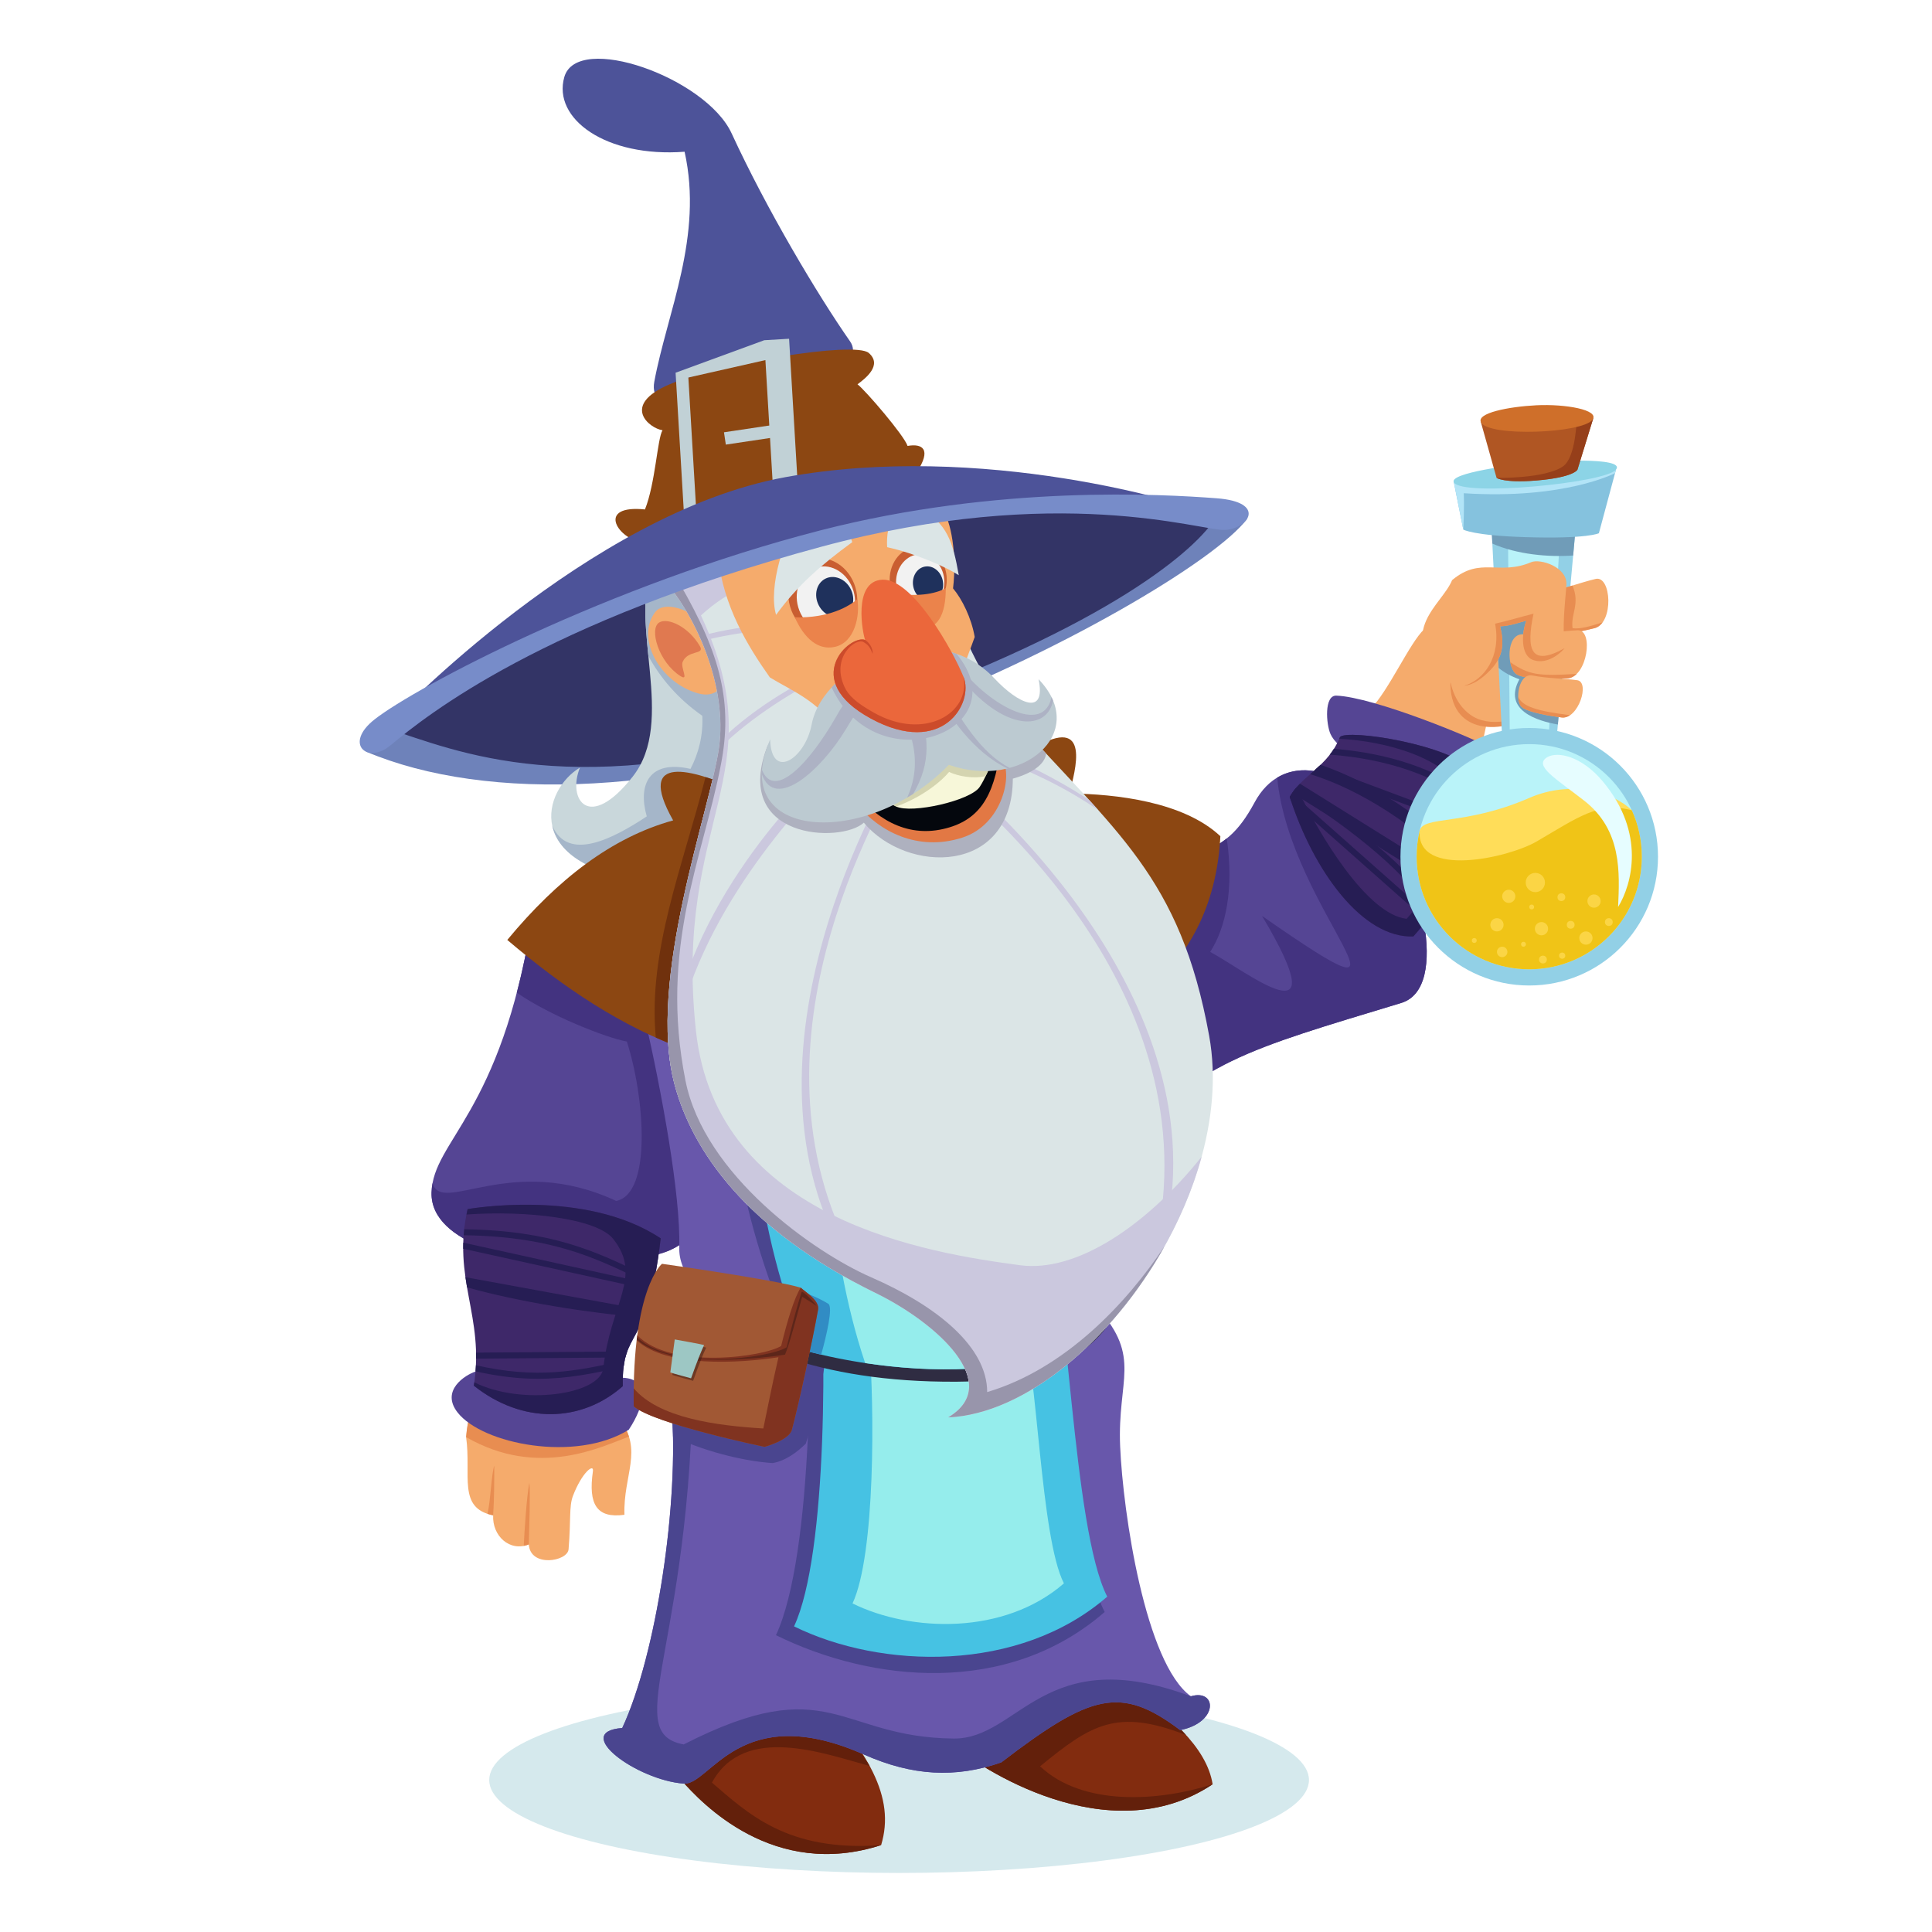 <?xml version="1.0" encoding="UTF-8"?>
<svg xmlns="http://www.w3.org/2000/svg" xmlns:xlink="http://www.w3.org/1999/xlink" version="1.1" id="character" x="0px" y="0px" viewBox="0 0 512 512" xml:space="preserve" width="512" height="512">
<g>
	<polygon fill="none" points="401.587,408.45 114.638,417.255 72.611,167.692 385.206,183.496  "/>
	<ellipse fill="#D5E9ED" cx="238.268" cy="471.723" rx="108.623" ry="24.629"/>
	<path fill="#333466" d="M102.13,195.622c0,0,37.888,26.78,131.759-6.978c61.34-22.059,89.519-45.678,89.519-52.683   C293.444,132.472,200.913,125.305,102.13,195.622z"/>
	<path fill="#6E82BA" d="M232.448,187.712c61.487-22.015,84.717-42.044,89.944-50.848c4.093-1.419,6.864-3.861,8.071,0.674   c-8.079,10.898-50.258,36.111-95.981,53.111c-54.458,20.248-105.442,22.107-137.457,8.548c-0.835-4.353,1.399-7.56,8.867-5.049   C126.362,201.03,160.623,213.429,232.448,187.712z"/>
	<g>
		<path fill="#C9D7DB" d="M172.965,149.04c-6.518,16.631,6.336,41.974-5.28,56.757c-11.615,14.783-17.423,6.072-13.991-2.376    c-9.767,5.808-15.575,25.871,17.687,30.094s32.511-44.662,30.26-55.173C195.14,147.984,172.965,149.04,172.965,149.04z"/>
		<path fill="#A5B6C9" d="M180.745,150.458c-3.478,0.084-6.356,0.235-8.391,0.369c-2.062,6.813-1.337,14.883-0.532,23.018    c3.075,5.663,7.778,11.324,14.298,15.849c0.25,5.176-0.967,9.916-3.133,14.073c-10.92-2.49-14.014,4.137-11.586,12.586    c-9.014,5.962-20.87,12.144-25.049,2.442c1.352,6.364,8.161,12.579,25.029,14.721c33.262,4.224,32.511-44.662,30.26-55.173    C197.657,159.738,187.791,152.939,180.745,150.458z"/>
	</g>
	<g>
		<path fill="#F5AB6C" d="M140.139,409.284c0.401,6.2,10.27,4.534,10.539,1.292c0.648-7.786,0.096-11.358,1.154-14.13    c2.373-6.222,5.614-8.762,5.293-6.529c-1.255,8.723,0.989,12.534,8.359,11.515c-0.348-10.495,5.037-17.129-1.234-25.21    c-7.365-17.649-33.052-20.438-37.917-6.853c-1.604,4.48-2.413,6.844-2.807,11.498c1.422,10.083-2.34,18.795,7.163,20.708    C130.425,407.053,135.095,411.326,140.139,409.284z"/>
		<path fill="#E88D51" d="M140.292,392.93c-0.723,3.552-1.325,13.048-1.495,16.738c0.443-0.085,0.89-0.201,1.342-0.384    C140.226,405.634,140.589,394.943,140.292,392.93z"/>
		<path fill="#E88D51" d="M130.689,401.575L130.689,401.575c0.298-4.298,0.297-9.734,0.297-13.199    c-0.772,2.497-0.921,8.735-1.78,12.807C129.662,401.334,130.152,401.467,130.689,401.575z"/>
		<path fill="#E88D51" d="M164.25,376.222c-7.365-17.649-33.052-20.438-37.917-6.853c-1.603,4.475-2.411,6.839-2.806,11.482    c19.277,11.087,36.03,2.451,43.152-0.143C166.211,379.24,165.442,377.757,164.25,376.222z"/>
		<path fill="#554594" d="M140.951,243.824c-8.249,51.464-26.191,58.341-26.587,72.201c-0.396,13.859,24.938,19.231,38.302,18.539    c26.212-1.357,25.79-1.98,36.792-13.463c0-20.987-7.983-37.131-11.881-72.86C175.028,224.863,140.951,243.824,140.951,243.824z"/>
		<path fill="#433380" d="M140.951,243.824c-1.162,7.253-2.518,13.619-3.989,19.245c8.598,6.022,23.767,12,29.157,12.948    c4.729,14.651,6.69,40.374-2.823,42.24c-27.773-12.937-46.235,3.854-48.668-4.707c-0.149,0.807-0.24,1.627-0.264,2.474    c-0.396,13.859,24.938,19.231,38.302,18.539c26.212-1.357,25.79-1.98,36.792-13.463c0-20.987-7.983-37.131-11.881-72.86    C175.028,224.863,140.951,243.824,140.951,243.824z"/>
		<path fill="#554594" d="M126.025,363.472c-2.76,0.909-9.338,5.035-4.74,10.875c6.6,8.382,31.294,13.265,45.339,4.554    c4.422-6.666,5.585-13.442-1.548-13.785C158.045,364.777,126.025,363.472,126.025,363.472z"/>
		<path fill="#3E2869" d="M165.04,367.351c-0.264-15.971,6.488-8.549,10.051-39.171c-20.038-13.357-51.173-7.749-51.173-7.749    c-4.222,18.547,4.56,28.309,1.656,46.788C138.51,377.485,154.073,377.022,165.04,367.351z"/>
		<path fill="#261D54" d="M175.092,328.18c-20.038-13.357-51.173-7.749-51.173-7.749c-0.11,0.484-0.207,0.959-0.299,1.431    c16.013-1.149,34.545,1.056,38.847,6.424c7.981,9.958-0.716,17.147-2.574,34.252c-0.776,7.15-21.744,10.007-34.193,3.79    c-0.041,0.297-0.077,0.59-0.125,0.891c12.935,10.265,28.499,9.802,39.466,0.132C164.776,351.38,171.528,358.802,175.092,328.18z"/>
		<path fill="#261D54" d="M169.934,337.437c-12.135-5.804-23.707-11.336-46.914-11.671c0,0.001,0,0.002,0,0.004    c-0.059,0.534-0.107,1.061-0.145,1.582c22.961,0.318,34.392,5.782,46.376,11.514c0.878,0.42,1.765,0.844,2.663,1.269    l-49.138-10.818c-0.016,0.545-0.023,1.085-0.02,1.617l50.026,11.014c0.085-0.353,0.168-0.727,0.252-1.102    c0.026-0.116,0.052-0.228,0.078-0.346c0.1-0.457,0.198-0.928,0.297-1.412c0-0.001,0-0.002,0-0.002    C172.234,338.534,171.074,337.982,169.934,337.437z"/>
		<path fill="#261D54" d="M123.347,338.468c0.129,0.906,0.272,1.804,0.425,2.697c13.519,3.805,32.278,6.837,46.778,7.979    c0.236-0.589,0.472-1.224,0.708-1.909L123.347,338.468z"/>
		<g>
			<path fill="#261D54" d="M126.12,361.806c-0.024,0.531-0.058,1.07-0.101,1.616c6.253,1.398,11.612,1.97,16.594,1.97     c7.794,0,14.685-1.399,22.659-3.207c0.077-0.605,0.17-1.166,0.28-1.688C152.335,363.505,142.237,365.436,126.12,361.806z"/>
			<path fill="#261D54" d="M165.731,359.735c0.146-0.566,0.311-1.091,0.494-1.588l-40.067,0.316c0.012,0.522,0.015,1.05,0.01,1.584     L165.731,359.735z"/>
		</g>
	</g>
	<g>
		<path fill="#822C0F" d="M180.499,471.688c5.512,6.269,24.509,26.476,53.009,17.29c3.866-12.8-3.388-24.737-18.676-41.494    C206.654,438.52,183.274,465.932,180.499,471.688z"/>
		<path fill="#63200B" d="M188.665,472.417c8.53-15.676,29.6-7.725,41.812-4.411c-3.316-5.262-9.868-14.19-15.644-20.521    c-8.179-8.964-31.559,18.447-34.334,24.203c5.512,6.269,24.509,26.476,53.009,17.29    C208.546,490.832,198.07,480.406,188.665,472.417z"/>
	</g>
	<g>
		<path fill="#822C0F" d="M252.679,462.53c6.29,5.489,40.963,28.799,68.682,10.32c-1.554-9.89-11.879-18.908-24.332-26.951    C286.835,439.315,254.671,456.459,252.679,462.53z"/>
		<path fill="#63200B" d="M321.36,472.85c-14.255,4.554-34.341,5.93-45.735-4.752c13.562-11.113,20.341-15.425,38.681-8.301    c-4.44-4.906-10.54-9.546-17.278-13.898c-10.194-6.584-42.357,10.56-44.35,16.631C258.968,468.019,293.642,491.329,321.36,472.85z    "/>
	</g>
	<g>
		<path fill="#F5AB6C" d="M173.648,162.201c-5.28,6.909,1.155,18.677,11.351,21.548c9.068,2.553,9.526-11.186,3.668-16.954    C182.809,161.026,175.923,159.224,173.648,162.201z"/>
		<path fill="#E07950" d="M174.701,164.961c2.319-1.395,7.817,1.165,10.793,6.305c1.353,2.337-3.198,0.867-4.589,4.162    c-0.621,1.473,1.808,5.257-0.606,3.722C174.558,175.498,171.955,166.613,174.701,164.961z"/>
	</g>
	<g>
		<path fill="#6857AB" d="M265.341,467.057c23.828-18.223,31.67-20.426,47.427-8.555c10.249-2.05,9.736-11.017,2.818-8.968    c-12.042-8.711-17.967-48.478-18.736-66.221c-0.769-17.743,5.765-23.508-5.893-36.575c-9.893-11.089-82.501-19.729-95.825-8.968    c-13.323,10.761-18.256,21.493-17.166,34.717c2.122,25.75-4.099,66.232-13.067,85.448c-13.579,1.025,3.859,13.804,16.289,14.742    c7.015,0.53,14.781-22.335,47.797-7.696C241.757,470.644,253.198,471.287,265.341,467.057z"/>
		<path fill="#4A458F" d="M252.737,460.731c-30.598-0.285-32.785-18.232-71.549,1.561c-17.613-3.267,3.524-27.479,2.413-107.418    c-0.026-1.889-0.268-3.137-0.685-3.836c-4.098,6.624-5.597,13.597-4.95,21.451c2.122,25.75-4.099,66.232-13.067,85.448    c-13.579,1.025,3.859,13.804,16.289,14.742c7.015,0.53,14.781-22.335,47.797-7.696c12.772,5.663,24.212,6.306,36.355,2.075    c23.828-18.223,31.67-20.426,47.427-8.555c10.249-2.05,9.736-11.017,2.818-8.968C276.566,435.004,270.1,460.892,252.737,460.731z"/>
		<path fill="#4A458F" d="M205.638,433.339c9.897-21.209,10.045-81.722,7.704-110.142c38.588-16.078,47.201-9.266,59.425-3.874    c6.731,19.512,9.753,87.931,19.985,107.867C266.967,449.613,231.018,445.852,205.638,433.339z"/>
		<path fill="#46C2E3" d="M210.431,431.006c8.968-19.216,8.657-76.886,6.536-102.636c34.963-14.567,48.935-11.973,60.01-7.088    c6.098,17.679,7.18,83.783,16.451,101.846C270.066,443.443,233.427,442.343,210.431,431.006z"/>
		<path fill="#95EDEC" d="M225.929,424.929c6.053-12.97,5.843-51.896,4.411-69.277c23.599-9.832,33.03-8.082,40.505-4.785    c4.116,11.933,4.847,56.551,11.104,68.744C266.182,433.324,241.451,432.582,225.929,424.929z"/>
		<path fill="#4A458F" d="M213.555,382.578c3.556-11.438,8.38-33.299,5.962-42.406c-3.376-1.929-8.186-4.112-14.895-5.969    c-4.205,0.798-7.506,1.966-9.488,3.567c-13.323,10.761-18.256,21.493-17.166,34.717c0.214,2.602,0.34,5.361,0.389,8.227    c9.967,4.601,20.225,6.636,26.429,7.018C208.376,387.084,211.405,384.673,213.555,382.578z"/>
	</g>
	<path fill="#F5AB6C" d="M394.954,186.914c-1.468,7.366-2.99,14.696-6.218,25.451c-8.351-3.103-26.753-17.645-25.602-24.412   c4.829-4.785,10.427-17.611,14.294-21.201C385.906,164.82,396.296,180.18,394.954,186.914z"/>
	<path fill="#E88D51" d="M408.785,165.132c-0.902-2.516-2.568-5.351-4.356-7.797c-4.795-0.813-12.234,1.005-23.519,7.222   c-1.048,5.283,2.004,12.57,3.475,15.593c-0.589,14.997,14.065,14.693,22.947,8.596   C408.358,180.862,410.339,169.464,408.785,165.132z"/>
	<path fill="#F5AB6C" d="M384.077,178.526c0.085,1.833,0.98,7.6,5.611,10.917c4.769,3.416,13.039,2.084,19.857-3.243   c1.249-0.976-6.034-7.463-7.302-8.057c-3.093-1.448-2.387-5.101-3.157-7.784C398.901,169.712,383.993,176.694,384.077,178.526z"/>
	<polygon fill="#92D0E6" points="399.405,221.458 410.188,221.458 417.849,136.731 395.072,135.885  "/>
	<g>
		<polygon fill="#B9F3F9" points="400.351,222.456 408.738,225.4 413.859,133.855 399.573,134.964   "/>
		<path fill="#709CB8" d="M415.76,159.835l-19.555-1.591l0.951,18.778c1.49,1.198,3.296,2.229,5.502,2.99    c-4.496,8.263,4.841,11.072,10.194,11.987L415.76,159.835z"/>
		<path fill="#709CB8" d="M395.072,135.885l0.414,8.164c6.526,2.912,14.946,3.633,21.415,3.167l0.948-10.485L395.072,135.885z"/>
	</g>
	<path fill="#85C2DE" d="M387.79,140.351c0,0,2.648,1.574,16.421,1.995c16.699,0.51,19.513-1.039,19.513-1.039l4.53-16.853   l-42.969,3.372L387.79,140.351z"/>
	<path fill="#B2E4F7" d="M387.79,140.351c0,0,0.304-6.161,0.118-9.64c26.765,1.716,40.097-5.327,40.097-5.327l0.25-0.93   l-42.969,3.372L387.79,140.351z"/>
	<path fill="#8CD4E6" d="M385.285,127.827c2.134,3.848,40.171,0.186,42.969-3.372c2.785-3.541-18.874-2.186-21.485-1.904   C401.12,123.16,383.903,125.335,385.285,127.827z"/>
	<path fill="#B05623" d="M396.607,126.646c0,0,1.991,1.367,10.247,0.712c10.321-0.818,11.19-2.904,11.19-2.904l4.183-13.591   l-29.816,0.893L396.607,126.646z"/>
	<path fill="#963F1A" d="M396.607,126.646c0,0,1.991,1.367,10.247,0.712c10.321-0.818,11.19-2.904,11.19-2.904l4.183-13.591   l-4.379,0.131c0,0-0.209,10.222-3.618,12.588C409.456,126.896,396.607,126.646,396.607,126.646z"/>
	<path fill="#CF6F2A" d="M392.501,111.962c2.134,3.848,26.791,2.893,29.522-0.716c1.997-2.64-7.236-4.224-14.861-3.844   C399.83,107.767,391.119,109.471,392.501,111.962z"/>
	<path fill="#554594" d="M332.489,212.628c-4.454,8.265-8.261,10.942-14.646,13.631c-22.007-0.492-41.653,0.418-58.235,17.226   c-19.459,19.724,38.35,61.058,38.35,61.058c18.897-23.008,32.505-26.348,73.369-38.744c13.268-4.025,4.487-35.909-4.531-48.343   C355.932,202.478,339.783,199.094,332.489,212.628z"/>
	<path fill="#433380" d="M338.472,206.079c3.319,35.582,44.232,70.243-4.013,36.661c20.522,34.443-4.231,14.578-13.749,9.529   c4.108-6.344,6.352-16.643,4.393-30.076c-2.1,1.679-4.425,2.873-7.26,4.066c-2.413-0.054-4.795-0.089-7.15-0.09   c-19.241,9.812-46.561,21.847-55.036,28.202c1.538,21.022,42.301,50.172,42.301,50.172c18.897-23.008,32.505-26.348,73.369-38.744   c13.268-4.025,4.487-35.909-4.531-48.343C358.334,205.788,346.665,201.159,338.472,206.079z"/>
	<path fill="#554594" d="M354.147,184.347c-3.265-0.123-2.719,7.585-1.55,10.18c3.622,8.038,27.5,13.789,39.542,11.073   c4.247-0.958,6.646-5.175,3.937-6.814C390.943,195.68,363.97,184.716,354.147,184.347z"/>
	<path fill="#3E2869" d="M374.549,248.163c14.166-15.75,16.309-33.714,16.137-43.617c-5.93-7.256-33.73-11.405-35.576-9.223   c-3.185,7.943-10.074,10.067-13.32,15.857C348.094,230.855,361.112,248.684,374.549,248.163z"/>
	<g>
		<path fill="#261D54" d="M378.977,242.642l-36.601-32.405c-0.205,0.305-0.403,0.616-0.586,0.943    c0.099,0.31,0.205,0.618,0.308,0.927l35.939,31.819C378.359,243.499,378.671,243.071,378.977,242.642z"/>
		<path fill="#261D54" d="M343.575,208.685c-0.339,0.392-0.663,0.797-0.965,1.222c16.014,10.01,31.699,22.682,36.513,32.533    c0.348-0.492,0.686-0.984,1.015-1.477C374.282,230.052,357.106,217.229,343.575,208.685z"/>
	</g>
	<g>
		<path fill="#261D54" d="M352.403,199.994c14.495,1.005,29.01,5.571,37.801,13.53c0.084-0.683,0.154-1.35,0.214-2.003    c-9.006-7.72-22.974-12.005-36.924-13.072C353.147,198.993,352.783,199.507,352.403,199.994z"/>
		<path fill="#261D54" d="M389.517,217.883l-39.855-14.917c-0.435,0.411-0.873,0.811-1.312,1.201l40.847,15.288    C389.312,218.925,389.418,218.402,389.517,217.883z"/>
	</g>
	<g>
		<path fill="#261D54" d="M349.948,202.692c-0.903,0.871-1.827,1.68-2.736,2.476c13.918,4.231,28.892,14.491,38.763,24.758    c0.447-1.102,0.851-2.195,1.221-3.278C377.453,216.817,363.494,207.223,349.948,202.692z"/>
		<path fill="#261D54" d="M384.73,232.784l-40.232-25.102c-0.749,0.763-1.449,1.563-2.056,2.451l40.871,25.5    C383.817,234.681,384.29,233.731,384.73,232.784z"/>
	</g>
	<path fill="#261D54" d="M374.549,248.163c14.166-15.75,16.309-33.714,16.137-43.617c-5.93-7.256-33.73-11.405-35.576-9.223   c-0.065,0.161-0.139,0.305-0.207,0.462c12.202,0.599,28.837,5.036,33.186,14.902c-2.633,18.118-7.173,23.383-15.304,32.804   c-10.438-1.121-23.139-22.103-29.15-34.874c-0.688,0.787-1.317,1.625-1.844,2.565C348.094,230.855,361.112,248.684,374.549,248.163   z"/>
	<path fill="#2F2C42" d="M200.036,339.242c21.911,4.153,56.493,6.732,82.891,4.092c7.128-2.112,13.265-3.663,12.756,4.554   c-3.781,6.93-12.523,18.103-42.191,18.281c-37.354,0.224-58.739-10.425-72.994-21.116   C181.161,328.418,193.304,331.586,200.036,339.242z"/>
	<g>
		<path fill="#6857AB" d="M296.116,342.787c0-20.987-7.609-58.066-3.253-81.176c4.356-23.109-121.961,8.316-121.961,8.316    c4.356,19.007,9.504,46.725,9.108,60.585c-0.396,13.859,21.779,23.363,58.091,29.017    C264.035,363.567,285.113,354.27,296.116,342.787z"/>
		<path fill="#4A458F" d="M285.627,254.281c-17.946-4.314-64.637,4.497-92.616,10.564c0.263,22.595-0.265,44.829,12.737,79.525    c0.411,3.406,1.742,6.405,3.784,9.03c8.109,2.396,17.7,4.436,28.568,6.128c20.316,3.163,37.65-1.857,49.497-9.7    C286.588,320.278,282.948,284.464,285.627,254.281z"/>
		<path fill="#46C2E3" d="M197.696,263.789c0.594,27.52,2.178,62.367,16.017,94.23c19.796,5.302,50.112,8.002,69.36-1.044    c0-28.464-4.814-66.661-1.97-98.002S197.696,263.789,197.696,263.789z"/>
		<path fill="#95EDEC" d="M282.2,357.363c-0.075-27.532-3.595-64.133-1.476-94.234c2.142-30.422-62.801,4.675-62.801,4.675    c0.447,26.712,0.935,62.493,11.354,93.422C246.91,363.885,267.557,363.87,282.2,357.363z"/>
		<path fill="#318CC4" d="M207.393,340.656c1.758,5.844,3.839,11.652,6.32,17.363c1.261,0.338,2.565,0.664,3.905,0.979    c1.459-5.21,3.186-12.671,1.895-13.478C216.307,343.515,211.677,341.879,207.393,340.656z"/>
	</g>
	<path fill="#8C4712" d="M273.886,198.274c-15.575,9.183-68.57,15.443-79.13,10.691c-10.559-4.752-26.662-9.767-16.367,8.448   c-16.22,4.488-30.622,15.575-43.954,31.678c30.49,25.871,60.321,40.126,107.439,35.374c56.776-5.726,79.823-29.741,81.535-62.861   c-9.745-9.153-27.696-11.205-40.02-11.319C284.891,204.367,289.461,189.091,273.886,198.274z"/>
	<path fill="#70310D" d="M206.751,210.582c-5.441-0.08-9.712-0.59-11.994-1.617c-2.432-1.095-5.158-2.2-7.788-3.035   c-5.982,23.572-15.323,46.073-13.176,69.032c9.122,4.086,18.767,7.055,29.309,8.75   C206.276,251.527,204.623,238.945,206.751,210.582z"/>
	<circle fill="#92D0E6" cx="405.263" cy="227.042" r="34.125"/>
	<circle fill="#B9F3F9" cx="405.263" cy="227.042" r="29.841"/>
	<path fill="#F0C417" d="M435.104,227.042c0,16.481-13.36,29.841-29.841,29.841s-29.841-13.36-29.841-29.841   c0-2.358,0.273-4.652,0.79-6.852c9.706,1.267,16.125-3.023,30.247-3.023c12.095,0,13.893-9.254,25.998-2.428   C434.158,218.491,435.104,222.656,435.104,227.042z"/>
	<circle opacity="0.7" fill="#FFDD59" cx="398.093" cy="252.269" r="1.386"/>
	<circle opacity="0.7" fill="#FFDD59" cx="408.894" cy="254.292" r="1.032"/>
	<circle opacity="0.7" fill="#FFDD59" cx="416.248" cy="245.083" r="1.032"/>
	<circle opacity="0.7" fill="#FFDD59" cx="426.355" cy="244.358" r="1.032"/>
	<circle opacity="0.7" fill="#FFDD59" cx="413.778" cy="237.762" r="1.032"/>
	<circle opacity="0.7" fill="#FFDD59" cx="396.707" cy="245.083" r="1.757"/>
	<circle opacity="0.7" fill="#FFDD59" cx="408.508" cy="246.115" r="1.757"/>
	<circle opacity="0.7" fill="#FFDD59" cx="422.433" cy="238.794" r="1.757"/>
	<circle opacity="0.7" fill="#FFDD59" cx="413.988" cy="253.26" r="0.823"/>
	<circle opacity="0.7" fill="#FFDD59" cx="403.739" cy="250.237" r="0.646"/>
	<circle opacity="0.7" fill="#FFDD59" cx="390.695" cy="249.242" r="0.646"/>
	<circle opacity="0.7" fill="#FFDD59" cx="405.909" cy="240.361" r="0.646"/>
	<circle opacity="0.7" fill="#FFDD59" cx="420.284" cy="248.596" r="1.757"/>
	<circle opacity="0.7" fill="#FFDD59" cx="406.879" cy="233.877" r="2.553"/>
	<circle opacity="0.7" fill="#FFDD59" cx="399.84" cy="237.536" r="1.747"/>
	<path fill="#FFDD59" d="M407.203,223.013c-7.472,4.351-31.78,9.811-30.99-2.822c0.932-4.136,11.786-1.214,29.051-8.728   c11.09-4.827,22.187-1.594,27.195,3.278C423.681,212.365,418.196,216.611,407.203,223.013z"/>
	<path fill="#E6FDFF" d="M419.881,212.229c-7.376-5.788-13.673-9.324-9.817-11.575c2.702-1.577,9.024-0.337,14.67,6.401   c11.504,13.73,7.734,27.349,4.082,33.306C429.204,231.276,429.889,220.083,419.881,212.229z"/>
	<g>
		<path fill="#A15834" d="M212.199,341.248c-6.904-2.124-36.764-6.325-36.764-6.325s-7.923,6.368-7.494,37.767    c5.471,4.703,34.673,10.733,34.673,10.733s6.505-1.724,7.247-4.544c2.022-7.681,5.306-22.876,6.94-31.824    C217.234,344.689,213.574,342.502,212.199,341.248z"/>
		<path fill="#803320" d="M168.889,353.878c-0.057,0.428-0.112,0.865-0.164,1.312c7.887,7.28,27.406,6.073,37.577,4.486    c-1.687,7.248-3.126,14.684-4.015,18.885c-12.335-0.749-27.601-2.72-34.341-10.637c-0.022,1.525-0.027,3.103-0.004,4.767    c5.471,4.703,34.673,10.733,34.673,10.733s6.505-1.724,7.247-4.544c2.022-7.681,5.306-22.876,6.94-31.824    c0.432-2.367-3.227-4.554-4.602-5.808c-1.743,2.721-3.552,8.79-5.183,15.436C202.462,359.575,177.887,363.062,168.889,353.878z"/>
		<path opacity="0.5" fill="#3B1A15" d="M183.684,365.931c0,0,2.008-5.756,3.451-8.798    c-0.115-0.141-7.777-1.506-7.777-1.506s-0.361,2.645-1.17,8.743C178.582,364.568,183.684,365.931,183.684,365.931z"/>
		<path opacity="0.5" fill="#3B1A15" d="M212.431,342.416c-0.975,3.011-2.35,7.992-3.981,14.638    c-4.519,2.868-30.228,6.297-39.63-2.62c-0.022,0.173-0.044,0.344-0.065,0.519c8.034,7.269,29.103,5.628,39.29,4.038    c1.282-3.058,2.722-8.973,4.545-15.332c1.968,1.22,2.652,1.593,3.79,2.424C215.993,345.363,212.627,341.809,212.431,342.416z"/>
		<path fill="#9DC7C4" d="M183.14,365.268c0,0,2.008-5.756,3.451-8.798c-0.115-0.141-7.777-1.506-7.777-1.506    s-0.361,2.645-1.17,8.743C178.038,363.905,183.14,365.268,183.14,365.268z"/>
	</g>
	<g>
		<path fill="#F5AB6C" d="M409.174,167.945c2.529,0.994,10.209-0.671,13.379-1.472c5.209-1.316,4.488-14.033,0.305-13.052    s-8.94,2.878-14.097,3.788C404.311,157.995,406.286,166.809,409.174,167.945z"/>
		<path fill="#E88D51" d="M416.745,166.477c-0.537-3.854,2.068-6.345-0.022-11.303c-1.174,0.357-2.379,0.712-3.613,1.044    c-2.716,2.275-4.994,6.757-5.495,10.269c0.457,0.703,0.989,1.234,1.559,1.458c2.529,0.994,10.209-0.671,13.379-1.472    c0.88-0.222,1.587-0.775,2.141-1.528C421.51,165.927,418.805,166.781,416.745,166.477z"/>
		<path fill="#F5AB6C" d="M418.106,167.024c-4.293,0.174-9.323,1.139-14.559,1.059c-4.517-0.068-4.242,8.96-1.619,10.621    c2.296,1.454,10.152,1.268,13.416,1.08C420.707,179.474,422.399,166.85,418.106,167.024z"/>
		<path fill="#E88D51" d="M400.229,175.471c0-0.001-0.001-0.002-0.001-0.002c0.285,1.465,0.876,2.714,1.7,3.235    c2.296,1.454,10.152,1.268,13.416,1.08c0.954-0.055,1.79-0.505,2.499-1.198C407.532,179.223,405.13,178.835,400.229,175.471z"/>
		<path fill="#F5AB6C" d="M417.965,180.259c-3.484-0.479-7.675-0.427-11.882-1.246c-3.63-0.706-4.71,6.607-2.836,8.323    c1.64,1.502,7.996,2.485,10.653,2.804C418.265,190.665,421.449,180.738,417.965,180.259z"/>
		<path fill="#E88D51" d="M416.083,189.529c-8.737-1.065-12.891-2.376-13.736-4.962c0.03,1.187,0.324,2.242,0.899,2.769    c1.64,1.502,7.996,2.485,10.653,2.804C414.676,190.234,415.412,189.986,416.083,189.529z"/>
		<path fill="#F5AB6C" d="M415.12,155.139c0.4-4.928-6.991-7.151-9.321-6.161c-8.6,3.653-13.439-1.553-20.977,4.761    c-2.733,6.671-14.822,13.321-2.303,25.719c4.424,4.381,8.862,1.881,12.574-2.022c3.317-3.489,3.542-7.007,2.456-11.457    c2.568-0.087,4.951-0.97,6.966-1.517c-1.32,3.442-1.565,9.206,1.723,10.426c3.082,1.143,6.394-0.797,8.421-3.118    C414.023,165.697,414.657,160.846,415.12,155.139z"/>
		<path fill="#E88D51" d="M406.397,162.631c-3,0.742-6.613,1.849-10.18,2.653c1.636,8.808-2.926,14.895-8.189,16.448    c2.503-0.244,4.908-2.028,7.065-4.297c3.317-3.489,3.542-7.007,2.456-11.457c2.568-0.087,4.951-0.97,6.966-1.517    c-1.32,3.442-1.565,9.206,1.723,10.426c3.082,1.143,6.394-0.797,8.421-3.118C405.537,176.85,404.426,172.051,406.397,162.631z"/>
	</g>
	<g>
		<path fill="#DBE5E6" d="M320.443,274.517c-7.671-42.359-24.73-53.896-52.269-84.739c-13.055-14.621-25.079-54.249-25.079-54.249    s-22.64,4.151-67.279,17.951c8.704,9.835,16.98,28.378,14.741,44.613s-19.266,61.773-11.742,89.491    c4.639,17.091,18.611,38.146,53.193,55.041c16.403,8.014,34.054,24.169,19.271,32.998    C286.252,374.066,328.348,318.166,320.443,274.517z"/>
		<path fill="#CBC8DE" d="M270.351,335.3c-23.843-3.185-80.563-11.805-85.933-62.237c-6-56.358,21.19-67.473,1.342-109.974    c15.476-14.177,28.665-8.86,32.319-6.704c12.997,7.668,22.636,9.692,32.763,1.046c-4.696-11.847-7.748-21.902-7.748-21.902    s-22.64,4.151-67.279,17.951c8.704,9.835,16.98,28.378,14.741,44.613s-19.266,61.773-11.742,89.491    c4.639,17.091,18.611,38.146,53.193,55.041c16.403,8.014,34.054,24.169,19.271,32.998c26.729-1.19,57.617-34.123,67.165-69.069    C303.595,325.088,285.106,337.271,270.351,335.3z"/>
		<path fill="#CBC8DE" d="M237.663,205.575c0.068-0.618-0.687-0.768-1.428-0.462c-2.008,4.495-47.421,80.6-7.244,135.999    c0.989,0.508,1.992,1.013,3.017,1.513c0.002,0.001,0.003,0.002,0.005,0.002C191.729,284.446,232.618,216.452,237.663,205.575z"/>
		<path fill="#CBC8DE" d="M218.08,204.989c-3.88,2.569-36.891,35.131-40.838,73.525c0.15,1.601,0.358,3.164,0.624,4.688    c3.194-35.304,29.984-64.903,41.172-77.058C219.914,205.341,219.181,204.886,218.08,204.989z"/>
		<path fill="#CBC8DE" d="M185.347,168.658c0.186,0.412,0.372,0.824,0.551,1.242c10.831-2.829,21.117-3.247,27.764-3.684    c0.486-0.023,0.53-0.419,0.055-0.795C211.764,165.073,198.128,165.017,185.347,168.658z"/>
		<path fill="#CBC8DE" d="M216.743,178.826c-2.042,0.607-15.98,7.572-26.032,17.681c-0.051,0.529-0.082,1.061-0.155,1.586    c-0.016,0.117-0.04,0.25-0.058,0.37c9.287-9.161,20.025-15.068,26.552-18.902C217.455,179.318,217.35,178.952,216.743,178.826z"/>
		<path fill="#CBC8DE" d="M288.665,212.028c-20.862-13.706-43.039-19.375-46.231-19.583c-0.34,0.55-0.736,1.02-0.257,1.479    c10.675,3.383,30.439,8.125,48.865,20.743C290.265,213.794,289.471,212.914,288.665,212.028z"/>
		<path fill="#CBC8DE" d="M304.378,337.272c1.053-1.609,2.066-3.25,3.043-4.915c19.564-65.858-49.092-122.445-52.503-126.008    c-0.801-0.039-1.461,0.357-1.189,0.916C262.257,215.926,325.247,267.47,304.378,337.272z"/>
		<path fill="#9895AB" d="M230.886,338.502c-15.252-6.652-44.285-27.146-49.237-52.168c-6.985-35.297,4.636-58.964,9.418-83.793    c3.082-16,0.168-28.766-11.005-47.989c-0.994-1.642-2.396-1.642-4.246-1.072c8.704,9.835,16.98,28.378,14.741,44.613    s-19.266,61.773-11.742,89.491c4.639,17.091,18.611,38.146,53.193,55.041c16.403,8.014,34.054,24.169,19.271,32.998    c20.511-0.913,43.47-20.518,57.357-45.38c-10.052,15.111-26.342,32.521-47.021,38.671    C261.615,356.871,248.219,346.061,230.886,338.502z"/>
		<path fill="#AEB1BF" d="M272.495,194.557c-4.032,1.603-8.807,0.633-12.505,0.139c-6.547-0.875-29.104-3.432-34.186,2.077    c-3.693,4.004-22.339,12.709-22.286,0.592c-9.986,25.116,19.331,26.237,25.404,20.654c11.385,13.612,39.394,13.985,39.488-11.673    c6.442-1.79,8.638-4.57,8.814-6.658C275.686,198.033,274.11,196.326,272.495,194.557z"/>
	</g>
	<path fill="#F5AB6C" d="M190.268,147.39c1.386,13.265,7.889,23.825,13.758,32.14c5.578,3.412,13.037,6.332,17.293,13.529   c18.033,3.631,14.156,17.135,31.876-6.039c0.957-8.283,2.899-11.912,5.11-18.215c-0.853-4.983-3.318-10.001-5.737-12.872   c1.056-9.051-0.511-17.906-2.904-21.094C238.02,134.103,189.379,138.88,190.268,147.39z"/>
	<g>
		<path fill="#C95E31" d="M226.705,155.699c1.621,5.511-0.939,11.119-5.719,12.525c-4.78,1.406-9.969-1.921-11.59-7.432    s0.939-11.119,5.719-12.525S225.084,150.188,226.705,155.699z"/>
		<path fill="#F2F2F2" d="M226.19,156.652c1.371,4.661-0.794,9.404-4.837,10.593s-8.431-1.625-9.803-6.286    c-1.371-4.661,0.794-9.404,4.837-10.593C220.43,149.176,224.819,151.991,226.19,156.652z"/>
		<path fill="#1F315C" d="M225.431,156.075c1.382,2.692,0.61,5.846-1.725,7.045s-5.348-0.012-6.73-2.704    c-1.382-2.692-0.61-5.846,1.725-7.045C221.036,152.173,224.049,153.383,225.431,156.075z"/>
		<path fill="#EB834B" d="M227.188,158.805c-2.107,1.8-7.353,5.051-16.557,4.791c2.49,5.605,6.209,8.852,10.689,7.816    C226.612,170.188,227.952,162.966,227.188,158.805z"/>
	</g>
	<g>
		<path fill="#C95E31" d="M250.9,153.609c0.006,4.818-3.377,8.728-7.556,8.733s-7.571-3.897-7.576-8.715    c-0.006-4.818,3.377-8.728,7.556-8.733S250.894,148.791,250.9,153.609z"/>
		<path fill="#F2F2F2" d="M250.26,154.254c0.005,4.075-2.856,7.382-6.391,7.386s-6.403-3.296-6.408-7.371s2.856-7.382,6.391-7.386    S250.256,150.179,250.26,154.254z"/>
		<path fill="#1F315C" d="M249.85,153.919c0.478,2.493-0.888,4.849-3.049,5.264c-2.162,0.414-4.302-1.271-4.779-3.763    s0.888-4.849,3.049-5.264C247.233,149.742,249.373,151.426,249.85,153.919z"/>
		<path fill="#EB834B" d="M250.646,155.851c-2.895,1.637-7.845,2.395-14.238,1.286c0,3.717,1.99,9.195,7.452,9.459    C248.412,166.815,250.646,163.098,250.646,155.851z"/>
	</g>
	<path fill="#E27844" d="M227.268,213.285c4.755-4.691,35.628-14.931,38.353-11.661s0.283,16.839-10.569,20.344   C243.189,225.798,232.886,220.234,227.268,213.285z"/>
	<g>
		<path fill="#04070D" d="M265.032,198.884c-5.538,2.254-8.551,1.519-17.463,3.399c-7.953,1.678-11.995,4.478-22.477,5.922    c6.624,8.837,15.025,13.692,24.789,11.508C259.323,217.602,263.423,211.328,265.032,198.884z"/>
		<path fill="#F7F7D9" d="M230.042,207.6c0.488,1.134,2.074,3.533,7.453,6.134c4.084,1.975,19.692-1.539,22.123-5.177    c1.438-2.152,3.062-5.956,3.321-8.233C263.057,199.292,230.042,207.6,230.042,207.6z"/>
		<path fill="#D4D4B0" d="M230.042,207.6c0.264,0.613,2.97,3.99,7.453,6.134c7.193-2.576,12.292-6.985,14.016-9.156    c2.362,1.085,6.155,1.881,9.679,1.119c1.347-2.32,1.646-4.465,1.75-5.374C263.057,199.292,230.042,207.6,230.042,207.6z"/>
	</g>
	<g>
		<path fill="#BCCAD1" d="M275.232,179.999c2.069,10.038-5.495,6.422-11.679-0.191c-15.646-16.734-45.287-4.379-48.468,12.235    c-1.741,9.094-10.708,14.89-10.984,3.89c-11.663,26.905,25.681,29.147,47.357,6.754    C270.697,209.469,288.998,194.276,275.232,179.999z"/>
		<path fill="#ADB2C4" d="M220.395,182.183c11.969,25.758,49.86,11.358,33.105-8.897    C241.867,169.307,227.964,174.037,220.395,182.183z"/>
		<path fill="#ADB2C4" d="M279.071,185.665c-0.123-0.298-0.264-0.596-0.411-0.895c-2.486,11.426-19.832-0.622-24.961-9.303    c-1.254-1.28-0.612,1.706-1.45,1.207C264.818,194.116,277.436,194.149,279.071,185.665z"/>
		<path fill="#ADB2C4" d="M267.003,203.643c0.192-0.047,0.38-0.101,0.569-0.152c-7.738-3.989-12.84-12.814-17.509-20.717    c-1.254-1.28-0.612,1.706-1.45,1.207C251.073,189.288,258.115,199.545,267.003,203.643z"/>
		<path fill="#ADB2C4" d="M236.852,184.388c3.056,6.43,8.624,15.832,3.557,26.984c0.537-0.316,1.07-0.647,1.601-0.985    c4.933-8.433,4.124-15.61,1.131-24.568C242.489,184.149,237.428,185.175,236.852,184.388z"/>
		<g>
			<path fill="#ADB2C4" d="M232.398,185.773c0.133-0.852,0.198-0.973,0.218-0.979c-0.011-0.023-0.032-0.107-0.061-0.381     c-7.529-1.172-8.949,2.002-11.119,5.766c-6.851,11.881-16.184,22.01-19.495,13.858c-0.028,0.395-0.039,0.78-0.038,1.159     c3.539,9.902,15.817-1.238,22.256-11.92C226.898,188.73,228.129,186.585,232.398,185.773z"/>
			<path fill="#9FA6BD" d="M232.615,184.794C232.624,184.813,232.625,184.792,232.615,184.794L232.615,184.794z"/>
		</g>
	</g>
	<path fill="#EB673B" d="M229.272,169.595c-3.894-1.584-17.489,10.513,1.518,20.832s27.378-4.105,24.551-11.064   s-13.528-26.128-21.515-25.739S228.678,168.143,229.272,169.595z"/>
	<path fill="#CC4B2B" d="M229.272,169.595c-3.894-1.584-17.489,10.513,1.518,20.832s27.378-4.105,24.551-11.064   c1.914,9.54-10.242,17.077-23.693,9.54c-4.967-2.784-6.855-4.704-7.854-6.88c-3.622-7.893,2.97-13.084,5.049-11.863   c1.372,0.806,1.732,1.445,2.425,3.127C231.379,171.731,230.328,170.266,229.272,169.595z"/>
	<path fill="#DBE5E6" d="M205.673,162.943c5.598-7.722,11.899-13.224,20.188-19.269c-1.689-5.834-8.266-12.911-12.982-7.925   C207.791,141.126,203.512,155.924,205.673,162.943z"/>
	<path fill="#DBE5E6" d="M254.084,152.44c-3.44-2.216-11.32-5.724-18.981-7.43c-0.431-6.058,2.38-13.802,8.849-10.201   C250.973,138.717,252.538,143.558,254.084,152.44z"/>
	<path fill="#4D5399" d="M181.425,40.212c-20.789,1.584-35.044-8.712-31.876-19.799c3.408-11.927,37.512,0.124,44.335,14.926   c9.313,20.206,22.83,42.867,31.386,55.119s-55.282,29.062-51.873,10.691S186.417,62.682,181.425,40.212z"/>
	<path fill="#8C4712" d="M230.22,93.528c3.663,3.168-0.693,6.633-2.97,8.316c2.079,1.584,12.374,13.562,13.265,16.334   c3.861-0.693,6.534,0.792,2.376,7.029c-4.158,6.237-67.019,19.7-73.256,18.413s-11.384-9.899,1.287-8.613   c2.772-6.93,3.267-18.71,4.653-20.987c-3.465-0.495-11.186-6.633,1.881-12.176S226.557,90.36,230.22,93.528z"/>
	<polygon fill="#C1D1D6" points="205.162,134.592 211.75,134.202 209.117,89.773 202.529,90.163 179.039,98.776 181.504,140.372    184.798,140.177 182.42,100.047 202.841,95.428  "/>
	
		<rect x="192.053" y="113.308" transform="matrix(0.989 -0.148 0.148 0.989 -14.848 30.925)" fill="#C1D1D6" width="15.513" height="3.3"/>
	<path fill="#4D5399" d="M104.086,190.65c0,0,51.978-54.69,103.955-64.181s106.667,6.78,114.351,10.396   C289.484,132.472,217.358,125.039,104.086,190.65z"/>
	<path fill="#778CC9" d="M217.614,144.906c63.051-17.025,100.654-4.175,106.982-4.476s11.16-7.384-2.204-8.386   c-14.297-1.072-57.682-3.645-104.927,8.498c-56.271,14.463-107.233,41.503-118.2,50.109c-8.232,6.459-1.921,11.96,4.143,6.931   C113.208,189.453,143.962,164.793,217.614,144.906z"/>
</g>
</svg>
